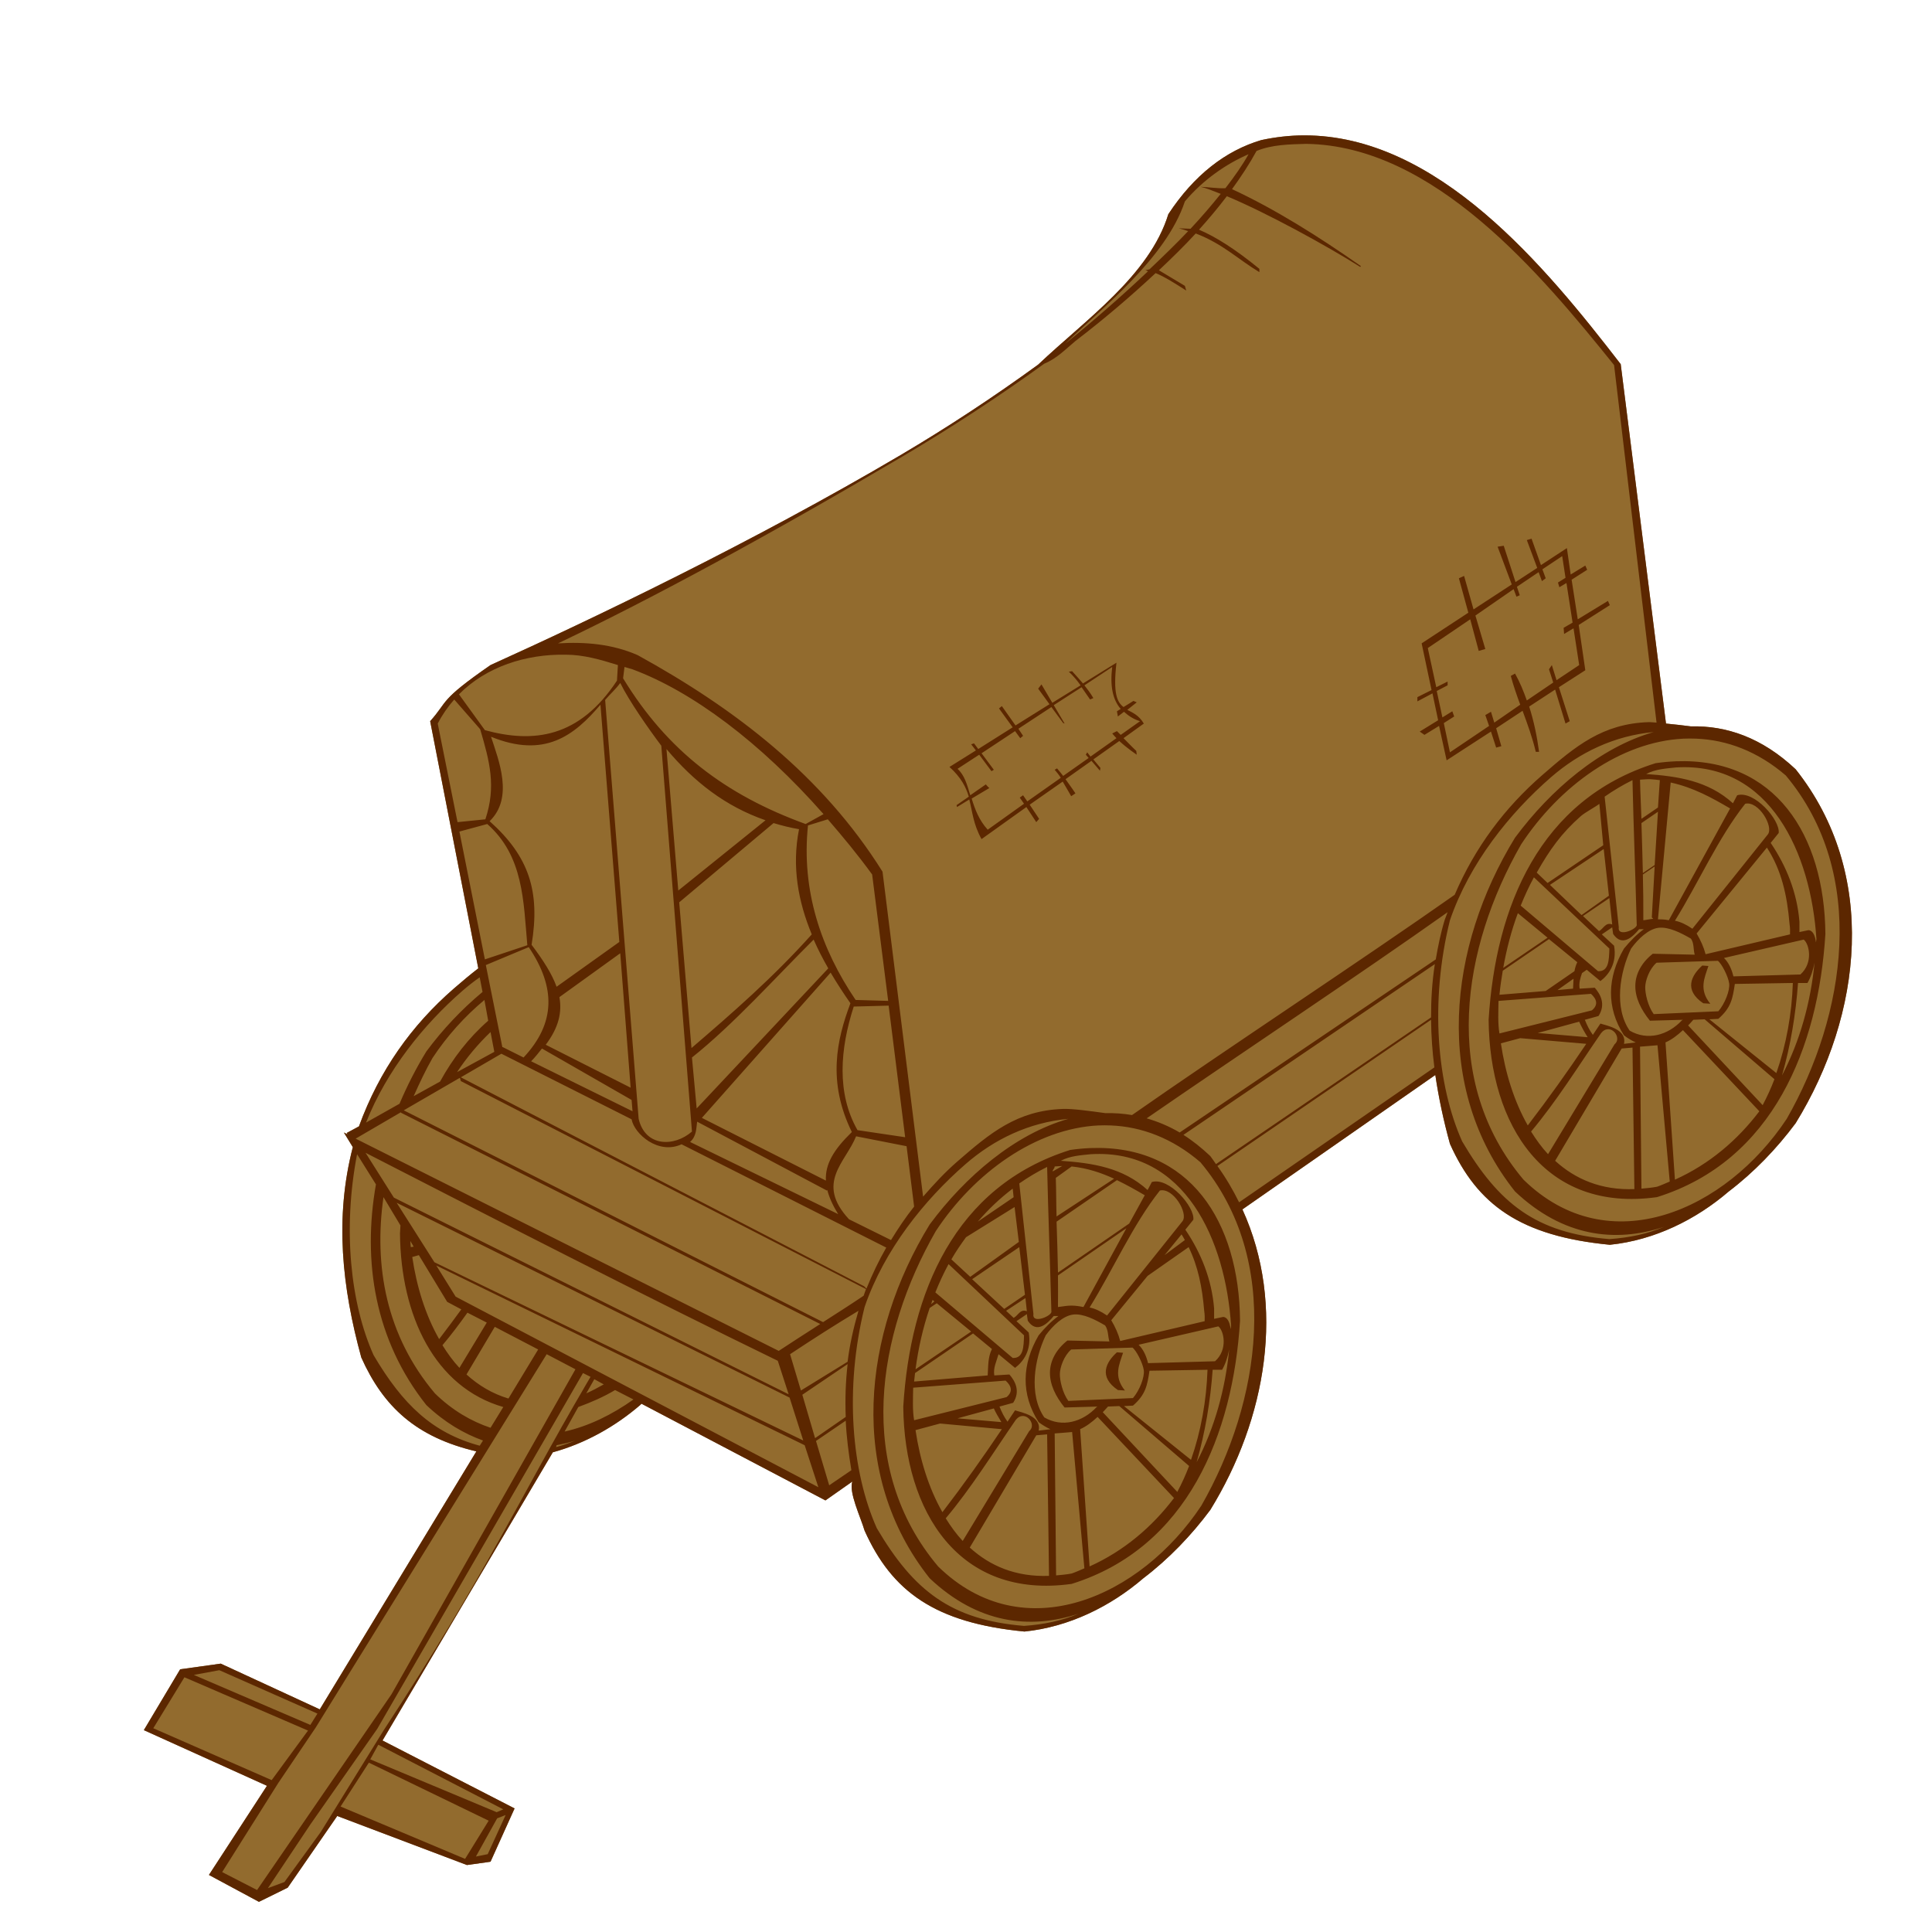 <?xml version="1.0" encoding="UTF-8" standalone="no"?>
<!-- Created with Inkscape (http://www.inkscape.org/) -->

<svg
   width="128"
   height="128"
   id="svg2"
   sodipodi:version="0.32"
   inkscape:version="1.3.2 (1:1.3.2+202311252150+091e20ef0f)"
   version="1.0"
   sodipodi:docname="Caravan.svg"
   inkscape:output_extension="org.inkscape.output.svg.inkscape"
   xmlns:inkscape="http://www.inkscape.org/namespaces/inkscape"
   xmlns:sodipodi="http://sodipodi.sourceforge.net/DTD/sodipodi-0.dtd"
   xmlns="http://www.w3.org/2000/svg"
   xmlns:svg="http://www.w3.org/2000/svg"
   xmlns:rdf="http://www.w3.org/1999/02/22-rdf-syntax-ns#"
   xmlns:cc="http://creativecommons.org/ns#"
   xmlns:dc="http://purl.org/dc/elements/1.1/">
  <defs
     id="defs4" />
  <sodipodi:namedview
     id="base"
     pagecolor="#ffffff"
     bordercolor="#666666"
     borderopacity="1.0"
     gridtolerance="10000"
     guidetolerance="10"
     objecttolerance="10"
     inkscape:pageopacity="0.0"
     inkscape:pageshadow="2"
     inkscape:zoom="4"
     inkscape:cx="-4.625"
     inkscape:cy="48.125"
     inkscape:document-units="px"
     inkscape:current-layer="layer1"
     showgrid="false"
     width="744.09px"
     inkscape:window-width="1920"
     inkscape:window-height="1012"
     inkscape:window-x="0"
     inkscape:window-y="0"
     showguides="true"
     inkscape:guide-bbox="true"
     inkscape:showpageshadow="2"
     inkscape:pagecheckerboard="0"
     inkscape:deskcolor="#d1d1d1"
     inkscape:window-maximized="1" />
  <g
     inkscape:label="outline"
     inkscape:groupmode="layer"
     id="layer1">
    <path
       d="m 86.375,8.969 c -0.917,0.003 -1.86,0.109 -2.812,0.312 -2.36,0.698 -4.453,2.319 -6.156,4.906 -1.251,4.067 -5.479,6.987 -8.625,9.969 -2.927,2.131 -6.027,4.173 -9.125,6 C 49.873,35.925 39.189,41.039 32.5,44.062 c -3.439,2.379 -2.786,2.362 -4,3.719 l 3.188,16.375 c -0.534,0.414 -1.068,0.859 -1.625,1.344 -2.797,2.435 -4.926,5.415 -6.281,9.125 l -0.812,0.438 0.062,0.094 -0.25,-0.125 L 23.375,76 c -1.212,4.687 -0.714,9.294 0.562,13.938 1.475,3.289 3.656,5.286 7.625,6.219 l -10.375,17.094 -6.562,-3.031 -2.688,0.375 -2.406,4.031 8.156,3.688 -3.844,5.906 3.312,1.781 1.906,-0.938 3.281,-4.75 8.594,3.25 1.562,-0.219 1.594,-3.531 -8.75,-4.5 L 36.625,96.219 c 2.162,-0.594 4.137,-1.713 5.781,-3.125 C 42.441,93.067 42.466,93.028 42.5,93 l 12.188,6.406 1.781,-1.25 c -0.241,0.721 0.528,2.301 0.812,3.25 1.808,4.033 4.659,6.115 10.594,6.688 2.969,-0.304 5.714,-1.675 7.875,-3.531 1.669,-1.268 3.18,-2.837 4.438,-4.531 3.718,-6.043 5.019,-13.562 2.125,-19.906 l 12.781,-8.906 c 0.224,1.525 0.548,3.033 0.969,4.562 1.808,4.033 4.659,6.115 10.594,6.688 2.969,-0.304 5.714,-1.675 7.875,-3.531 1.669,-1.268 3.18,-2.837 4.438,-4.531 4.434,-7.208 5.476,-16.537 0,-23.438 -2.239,-2.109 -4.604,-2.906 -6.938,-2.844 -0.583,-0.08 -1.139,-0.133 -1.656,-0.188 l -3,-23.812 C 102.395,17.675 95.237,8.937 86.375,8.969 Z"
       style="opacity:1;fill:#926b2e;stroke-width:1.116;fill-opacity:1"
       id="path2" />
  </g>
  <g
     inkscape:label="outline copy"
     inkscape:groupmode="layer"
     id="g1"
     style="display:inline">
    <path
       style="opacity:1;fill:#5c2700;fill-opacity:1;stroke:none;stroke-width:1.116;stroke-miterlimit:4;stroke-dasharray:none;stroke-opacity:1"
       d="m 86.375,8.969 c -0.917,0.003 -1.86,0.109 -2.812,0.312 -2.36,0.698 -4.453,2.319 -6.156,4.906 -1.251,4.067 -5.479,6.986 -8.625,9.969 -2.927,2.131 -6.027,4.173 -9.125,6 C 49.873,35.925 39.189,41.039 32.5,44.062 c -3.439,2.379 -2.786,2.362 -4,3.719 l 3.188,16.375 c -0.534,0.414 -1.068,0.859 -1.625,1.344 -2.797,2.435 -4.926,5.415 -6.281,9.125 l -0.812,0.438 0.062,0.094 -0.25,-0.125 L 23.375,76 c -1.212,4.688 -0.714,9.294 0.562,13.938 1.475,3.289 3.656,5.286 7.625,6.219 l -10.375,17.094 -6.562,-3.031 -2.688,0.375 -2.406,4.031 8.156,3.688 -3.844,5.906 3.312,1.781 1.906,-0.938 3.281,-4.75 8.594,3.25 1.562,-0.219 1.594,-3.531 -8.75,-4.5 L 36.625,96.219 c 2.162,-0.594 4.137,-1.713 5.781,-3.125 C 42.441,93.067 42.466,93.028 42.5,93 l 12.188,6.406 1.781,-1.25 c -0.241,0.721 0.528,2.301 0.812,3.25 1.808,4.034 4.659,6.115 10.594,6.688 2.969,-0.304 5.714,-1.675 7.875,-3.531 1.669,-1.268 3.18,-2.837 4.438,-4.531 3.718,-6.043 5.02,-13.562 2.125,-19.906 l 12.781,-8.906 c 0.224,1.525 0.548,3.033 0.969,4.562 1.808,4.034 4.659,6.115 10.594,6.688 2.969,-0.304 5.714,-1.675 7.875,-3.531 1.669,-1.268 3.18,-2.837 4.438,-4.531 4.434,-7.208 5.476,-16.537 0,-23.438 -2.239,-2.109 -4.604,-2.906 -6.938,-2.844 -0.583,-0.08 -1.139,-0.133 -1.656,-0.188 l -3,-23.812 C 102.395,17.675 95.238,8.937 86.375,8.969 Z m 0.156,0.562 c 8.465,0.116 15.53,8.596 20.406,14.656 L 109.75,47.875 c -0.17,-0.009 -0.4,-0.036 -0.531,-0.031 -3.051,0.102 -4.843,1.595 -7.031,3.5 -2.494,2.171 -4.452,4.771 -5.812,7.938 C 90.301,63.559 81.089,69.612 75,73.875 74.415,73.776 73.833,73.734 73.25,73.75 c -1.085,-0.149 -2.196,-0.302 -2.812,-0.281 -3.051,0.102 -4.843,1.595 -7.031,3.5 -0.819,0.713 -1.546,1.503 -2.25,2.312 L 58.469,57.75 C 54.491,51.399 48.731,46.973 42.25,43.406 40.562,42.665 38.776,42.516 36.969,42.625 c 6.31,-3.002 14.106,-7.241 22.812,-12.375 3.199,-1.886 6.384,-3.972 9.406,-6.156 0.826,-0.339 1.407,-0.955 2.062,-1.5 1.906,-1.459 3.681,-2.975 5.312,-4.5 0.621,0.251 1.334,0.713 2.031,1.156 L 78.5,18.938 76.781,17.906 c 0.861,-0.813 1.683,-1.613 2.438,-2.438 1.774,0.671 2.804,1.711 4.219,2.562 V 17.812 c -1.628,-1.332 -2.916,-2.132 -4,-2.594 0.665,-0.738 1.281,-1.476 1.844,-2.219 2.6,1.082 6.614,3.277 8.844,4.688 L 90.156,17.625 C 87.312,15.636 84.47,13.853 81.625,12.531 82.237,11.69 82.791,10.84 83.25,10 84.288,9.576 85.426,9.564 86.531,9.531 Z m -3.812,0.688 c -0.386,0.694 -0.922,1.465 -1.531,2.25 -0.505,0.027 -1.102,-0.071 -1.656,-0.094 0.348,0.071 0.811,0.26 1.344,0.469 -0.602,0.748 -1.264,1.527 -2,2.312 L 78.094,15.125 c 0.227,0.054 0.419,0.123 0.625,0.188 -0.803,0.85 -1.67,1.683 -2.562,2.531 l -0.281,0.062 c 0.06,0.004 0.125,0.051 0.188,0.062 -1.818,1.721 -3.735,3.384 -5.5,4.812 2.404,-2.338 6.678,-5.646 7.938,-9.438 1.226,-1.448 2.748,-2.489 4.219,-3.125 z m 18.75,25.469 -0.312,0.094 0.688,1.844 -1.438,0.938 -0.781,-2.406 -0.406,0.062 0.938,2.5 L 97.625,40.375 97,38.156 l -0.344,0.156 0.625,2.281 -3.094,2.031 0.656,3.094 -0.938,0.469 v 0.281 l 1,-0.531 0.375,1.781 -1.219,0.75 0.312,0.219 0.969,-0.594 0.5,2.281 2.938,-1.906 0.344,1.062 0.344,-0.094 -0.344,-1.188 1.75,-1.156 c 0.327,0.884 0.658,1.788 0.875,2.719 h 0.219 c -0.142,-1.057 -0.35,-2.043 -0.656,-3 l 1.719,-1.125 0.688,2.25 0.281,-0.156 -0.719,-2.25 1.75,-1.125 -0.438,-3 2.062,-1.312 -0.125,-0.281 -2,1.219 -0.406,-2.625 1.031,-0.656 -0.125,-0.281 -0.969,0.594 -0.25,-1.75 -1.719,1.125 z m 2.031,1.156 0.219,1.438 -0.5,0.312 0.094,0.312 0.469,-0.281 0.406,2.625 -0.594,0.344 0.031,0.406 0.625,-0.375 0.375,2.438 -1.5,1 -0.312,-1 -0.188,0.281 0.281,0.875 -1.75,1.188 C 100.94,45.802 100.704,45.209 100.375,44.625 l -0.281,0.156 c 0.175,0.654 0.395,1.279 0.625,1.906 L 99,47.875 l -0.219,-0.719 -0.375,0.219 0.25,0.719 -2.594,1.75 -0.406,-1.938 0.688,-0.438 -0.125,-0.344 -0.656,0.406 -0.375,-1.75 0.719,-0.375 v -0.25 l -0.75,0.375 -0.562,-2.594 2.812,-1.906 0.562,2.094 L 98.406,43 97.75,40.781 l 2.531,-1.75 0.188,0.5 0.219,-0.094 -0.188,-0.562 1.438,-0.969 0.219,0.594 0.25,-0.188 -0.219,-0.594 z m -66,6.531 c 1.169,0.006 2.273,0.323 3.438,0.688 l -0.062,1.031 c -2.497,3.79 -5.523,4.16 -8.75,3.281 L 30.406,46 C 32.222,44.17 34.84,43.324 37.5,43.375 Z m 36.469,0.531 -2.219,1.375 c -0.215,-0.26 -0.44,-0.497 -0.719,-0.812 L 70.812,44.5 c 0.294,0.277 0.548,0.579 0.781,0.906 L 69.719,46.562 69,45.344 68.781,45.625 l 0.75,1.031 -2.25,1.406 -0.906,-1.281 -0.188,0.156 0.906,1.25 -2.281,1.438 -0.281,-0.375 -0.188,0.062 0.312,0.406 -1.75,1.094 c 0.783,0.71 1.094,1.343 1.281,1.969 l -0.812,0.562 0.031,0.125 0.812,-0.5 c 0.212,0.813 0.257,1.625 0.812,2.625 L 68,53.469 l 0.656,1 0.188,-0.219 -0.625,-0.938 2.188,-1.531 c 0.295,0.498 0.562,0.969 0.562,0.969 L 71.25,52.562 c 0,0 -0.3,-0.453 -0.656,-0.938 L 72.312,50.406 72.875,51.062 72.906,50.875 72.438,50.312 74.156,49.094 C 74.707,49.601 75.312,50 75.312,50 l -0.031,-0.25 c 2e-6,0 -0.427,-0.407 -0.844,-0.844 L 75.781,47.938 C 75.449,47.376 75.035,47.216 74.688,47.031 l 0.625,-0.5 -0.219,-0.094 -0.656,0.406 c -0.43,-0.322 -0.703,-0.894 -0.469,-2.938 z M 41.375,44.188 c 0.177,0.057 0.35,0.099 0.531,0.156 3.955,1.472 8.449,4.816 12.656,9.594 L 53.375,54.594 C 48.054,52.657 44.206,49.738 41.281,44.938 Z m 32.312,0 c -0.151,1.243 0.023,2.155 0.562,2.781 L 74,47.125 l 0.062,0.344 0.406,-0.312 c 0.286,0.258 0.619,0.491 1.062,0.625 L 74.25,48.688 C 74.168,48.598 74.069,48.518 74,48.438 l -0.312,0.156 c 0.087,0.102 0.181,0.213 0.281,0.312 L 72.25,50.125 72.031,49.844 71.938,50 l 0.188,0.219 -1.688,1.188 c -0.136,-0.179 -0.271,-0.342 -0.406,-0.5 L 69.875,51 c 0.132,0.154 0.276,0.325 0.406,0.531 L 68.062,53.094 67.781,52.688 67.562,52.844 67.844,53.25 65.438,54.969 c -0.579,-0.634 -0.851,-1.369 -1.062,-2.062 l 1.156,-0.688 c 0.025,0.018 0.011,-0.005 0,-0.031 -0.013,-0.007 0.018,0.056 -0.219,-0.219 l -1.031,0.719 c -0.212,-0.71 -0.384,-1.343 -0.844,-1.75 L 64.875,50 65.688,51.094 65.844,51 65.031,49.906 67.25,48.438 l 0.344,0.469 0.188,-0.156 -0.312,-0.469 2.188,-1.438 0.781,1.062 0.094,0.031 -0.719,-1.219 1.844,-1.188 c 0.187,0.268 0.379,0.543 0.562,0.812 L 72.438,46.25 C 72.237,45.908 72.04,45.653 71.844,45.406 Z M 41.094,45.25 c 0.591,1.204 1.907,3.077 2.719,4.156 l 2.031,25.562 C 44.668,75.999 42.749,75.995 42.312,74.125 l -2.219,-27.75 c 0.374,-0.447 0.646,-0.65 1,-1.125 z m -11,1.094 1.719,1.969 c 0.633,2.151 1.07,3.79 0.344,5.969 L 30.312,54.469 29,47.938 c 0.308,-0.593 0.674,-1.118 1.094,-1.594 z m 9.688,0.344 1.25,15.719 L 36.875,65.375 c -0.308,-0.858 -0.882,-1.751 -1.656,-2.781 0.581,-3.533 -0.16,-5.848 -2.781,-8.188 1.61,-1.553 0.602,-4.033 0.094,-5.594 3.553,1.445 5.506,-0.073 7.25,-2.125 z M 109.562,48.5 c -3.528,1.006 -6.815,3.799 -9.188,7 -4.427,7.21 -5.483,16.54 0,23.438 3.182,3.007 6.647,3.415 9.875,2.344 -1.119,0.472 -2.29,0.717 -3.625,0.812 -4.851,-0.403 -7.309,-2.333 -9.75,-6.469 -1.671,-3.728 -2.157,-9.239 -0.812,-14.656 1.302,-3.799 3.965,-7.099 6.688,-9.469 1.901,-1.655 4.204,-2.757 6.812,-3 z m 1.969,0.438 c 0.278,-0.014 0.566,-0.011 0.844,0 2.023,0.079 4.076,0.834 5.938,2.438 5.453,6.514 3.983,15.897 0.062,22.75 -4.005,6.05 -11.778,9.565 -17.438,4.031 -5.499,-6.517 -4.087,-15.353 -0.156,-22.219 2.548,-3.867 6.587,-6.793 10.75,-7 z m -67.375,0.688 c 1.811,2.159 3.897,3.798 6.562,4.719 L 44.938,59 Z m 66.875,0.812 c -0.438,0.017 -0.876,0.06 -1.344,0.125 -7.683,2.407 -10.599,9.494 -11.062,17 0.065,6.985 3.696,12.793 11.156,11.75 7.685,-2.404 10.692,-9.925 11.156,-17.438 -0.06,-6.574 -3.33,-11.686 -9.906,-11.438 z m 0.031,0.406 c 6.224,-0.37 8.921,5.704 9.281,11.375 -0.002,0.072 -0.028,0.147 -0.031,0.219 -0.052,-0.471 -0.222,-0.806 -0.5,-0.812 l -0.594,0.125 c 0.001,-0.249 0.005,-0.574 0,-0.688 -0.159,-1.93 -0.862,-3.677 -1.906,-5.219 l 0.531,-0.656 c 0.103,-0.853 -1.619,-2.839 -2.75,-2.5 l -0.281,0.531 c -1.635,-1.489 -3.644,-1.79 -5.75,-1.938 0.626,-0.332 1.311,-0.363 2,-0.438 z M 109.344,51.625 c 0.21,0.01 0.426,0.038 0.625,0.062 l -0.125,1.812 -1.094,0.75 c -0.028,-0.85 -0.076,-1.671 -0.094,-2.594 0.233,-0.007 0.467,-0.042 0.688,-0.031 z m -1.188,0.062 c 0.071,3.131 0.199,6.446 0.281,9.562 0.096,0.287 -1.295,0.889 -1.188,0.188 l -0.938,-8.656 c 0.575,-0.401 1.197,-0.775 1.844,-1.094 z m 2.531,0.156 c 1.523,0.336 2.751,1.025 3.938,1.719 l -4.062,7.406 c -0.31,-0.064 -0.522,-0.057 -0.719,-0.062 z M 105.963,53.258 106.219,56 l -3.688,2.5 -0.719,-0.688 c 0.859,-1.511 1.629,-2.604 2.929,-3.748 0.266,-0.234 0.938,-0.591 1.222,-0.807 z M 115.625,53.25 c 0.885,-0.209 1.9,1.513 1.5,2.031 l -5,6.25 C 111.723,61.255 111.339,61.073 110.969,61 c 1.571,-2.531 2.851,-5.467 4.656,-7.75 z m -5.781,0.531 -0.219,3.531 -0.781,0.531 c -0.027,-1.088 -0.057,-2.222 -0.094,-3.312 z m -55,0.5 c 0.996,1.151 1.987,2.346 2.938,3.656 l 1.062,8.375 L 56.688,66.25 C 54.397,62.871 53.082,59.006 53.531,54.688 Z m -3.594,0.25 c 0.538,0.161 1.102,0.307 1.688,0.406 -0.492,2.493 -0.051,4.802 0.844,6.969 -2.583,2.878 -5.273,5.215 -7.969,7.531 L 45,59.781 Z m -18.969,0.062 c 2.406,2.114 2.399,5.119 2.656,8.031 l -2.812,0.938 -1.688,-8.469 z m 84.781,1.562 c 0.962,1.481 1.343,3.157 1.5,5.062 0.043,0.273 0.036,0.472 0.031,0.688 L 113,63.219 c -0.124,-0.467 -0.326,-0.921 -0.594,-1.375 z M 106.25,56.25 l 0.344,3.094 -1.812,1.281 -2.094,-2 z m 3.375,1.156 -0.188,3.375 0.094,0.094 c -0.218,0.016 -0.403,0.067 -0.656,0.094 0.005,-1.072 -0.007,-2.054 -0.031,-3.031 z m -8,0.719 5,4.719 c -0.023,0.775 -0.037,1.53 -0.75,1.5 L 100.75,60 c 0.26,-0.645 0.547,-1.269 0.875,-1.875 z m 5,1.375 0.188,1.75 c -0.443,-0.178 -0.579,0.29 -0.875,0.438 l -1.062,-1 z m -10.719,0.938 c -0.061,0.167 -0.129,0.33 -0.188,0.5 -0.268,0.875 -0.445,1.755 -0.594,2.625 L 78.156,75.031 c -0.716,-0.424 -1.461,-0.728 -2.188,-0.938 5.967,-4.119 14.16,-9.557 19.938,-13.656 z m 4.656,0.062 1.969,1.625 -2.938,2 c 0.219,-1.237 0.535,-2.458 0.969,-3.625 z m 6.25,0.938 0.062,0.438 c 0.592,0.885 1.301,0.196 1.719,-0.312 h 0.312 c -0.455,0.331 -0.896,0.773 -1.312,1.281 -1.111,1.916 -1.186,3.896 0,5.75 0.268,0.204 0.528,0.358 0.781,0.469 l -0.781,0.094 c 0.205,-0.977 -1.129,-1.2 -1.562,-1.344 -0.174,0.266 -0.329,0.493 -0.5,0.75 -0.225,-0.31 -0.391,-0.647 -0.531,-1 l 0.906,-0.25 c 0.512,-0.797 0.1,-1.476 -0.25,-1.875 l -1,0.062 c -0.062,-0.369 0.041,-0.694 0.156,-1.031 L 105.125,64.25 106.031,65 c 0.54,-0.406 1.112,-1.164 0.906,-2.344 l -0.812,-0.75 z m 3.062,0.031 c 0.666,-0.084 1.503,0.338 2.156,0.719 0.22,0.316 0.148,0.719 0.25,1.062 L 109.5,63.188 c -0.742,0.587 -1.149,1.336 -1.156,2.125 -0.007,0.789 0.369,1.57 0.969,2.312 l 2.188,-0.062 -0.062,0.031 c -0.938,1.005 -2.296,1.372 -3.469,0.688 -1.048,-1.503 -0.659,-3.873 0.094,-5.438 0.464,-0.639 1.146,-1.291 1.812,-1.375 z m -7.25,0.75 1.875,1.531 c -0.095,0.189 -0.151,0.397 -0.188,0.594 l -1.906,1.312 -3.062,0.25 c 0.051,-0.539 0.13,-1.063 0.219,-1.594 z M 53.906,62.25 c 0.285,0.65 0.613,1.285 0.969,1.906 l -8.719,9.281 -0.312,-3.375 c 2.746,-2.189 5.472,-5.235 8.062,-7.812 z m 65.594,0 c 0.371,0.286 0.648,1.54 -0.219,2.312 l -4.438,0.125 c -0.117,-0.484 -0.315,-0.916 -0.625,-1.219 z m -84.469,0.5 c 1.8,2.673 1.784,5.039 -0.344,7.312 L 33.312,69.375 H 33.281 L 32.188,63.938 Z m 6.062,0.406 0.688,8.906 -5.625,-2.844 c 0.855,-1.136 1.089,-2.135 0.906,-3.156 z m 72.719,0.5 c 0.247,0.18 0.686,1.025 0.75,1.5 0.061,0.454 -0.282,1.34 -0.719,1.844 l -4.281,0.188 c -0.394,-0.545 -0.566,-1.369 -0.562,-1.781 0.004,-0.433 0.266,-1.207 0.75,-1.625 z m 6.406,0.125 c -0.257,2.634 -0.965,5.189 -2.156,7.469 0.573,-1.996 0.912,-4.056 1.062,-6.125 h 0.625 c 0.216,-0.368 0.375,-0.855 0.469,-1.344 z M 95.062,63.875 c -0.184,1.179 -0.254,2.359 -0.25,3.531 l -14.25,9.719 c -0.128,-0.175 -0.239,-0.359 -0.375,-0.531 -0.591,-0.557 -1.176,-1.024 -1.781,-1.406 z m 17.719,0.094 c -0.721,0.648 -1.243,1.614 0.062,2.5 L 113.312,66.5 c -0.772,-0.941 -0.38,-1.721 -0.125,-2.5 z m -57.75,0.469 c 0.408,0.692 0.852,1.375 1.312,2.031 -0.907,2.414 -1.54,5.196 0.094,8.531 -1.212,1.177 -1.776,2.135 -1.719,3.219 L 46.5,74.062 Z m -23.25,0.312 0.188,0.969 c -1.383,1.151 -2.647,2.491 -3.719,3.938 -0.683,1.112 -1.273,2.273 -1.781,3.469 L 24.25,74.375 c 1.379,-3.48 3.836,-6.508 6.375,-8.719 0.37,-0.322 0.756,-0.629 1.156,-0.906 z M 104.25,64.844 c -0.014,0.221 -0.015,0.434 -0.031,0.656 l -1.031,0.094 z m 14.531,0.281 c -0.067,2.034 -0.432,4.082 -1.094,5.969 L 113.25,67.531 113.844,67.5 c 0.842,-0.734 0.948,-1.336 1.094,-2.312 z m -13.375,0.719 c 0.395,0.358 0.491,0.736 0.062,1.094 l -6.125,1.531 c -0.116,-0.654 -0.073,-1.498 -0.062,-2.156 z m -73.312,0.406 0.25,1.375 c -1.311,1.15 -2.354,2.511 -3.188,4.031 l -1.75,0.969 c 0.385,-0.863 0.784,-1.717 1.25,-2.531 0.957,-1.452 2.131,-2.754 3.438,-3.844 z M 58.875,66.625 59.969,75.344 56.812,74.875 c -1.392,-2.44 -1.162,-5.369 -0.25,-8.188 z m 54.062,0.906 4.625,3.969 c -0.225,0.594 -0.492,1.172 -0.781,1.719 l -4.938,-5.281 c 0.116,-0.123 0.23,-0.241 0.344,-0.375 z m -18.125,0.031 c 0.01,1.052 0.083,2.106 0.219,3.156 l -12.938,8.938 C 81.686,78.831 81.215,78.026 80.656,77.25 Z m 9.812,0.125 c 0.133,0.299 0.319,0.646 0.562,1.031 L 101.875,68.438 Z m 1.906,0.5 c 0.47,-0.015 0.856,0.663 0.438,1 l -4.406,7.281 c -0.416,-0.444 -0.791,-0.966 -1.125,-1.5 1.674,-1.985 3.161,-4.377 4.625,-6.5 0.151,-0.199 0.312,-0.276 0.469,-0.281 z M 111.5,68.25 l 5.062,5.375 c -1.444,1.903 -3.298,3.497 -5.594,4.531 l -0.625,-9.094 C 110.745,68.888 111.132,68.592 111.5,68.25 Z m -79,0.125 0.25,1.312 -2.469,1.344 C 30.919,70.065 31.666,69.174 32.5,68.375 Z m 68.219,0.406 4.375,0.375 c -1.245,1.851 -2.468,3.57 -3.875,5.406 -0.914,-1.607 -1.492,-3.491 -1.781,-5.438 z m 9.094,0.469 0.812,9.031 c -0.28,0.118 -0.551,0.242 -0.844,0.344 -0.35,0.066 -0.7,0.096 -1.031,0.125 l -0.094,-9.406 c 0.386,-0.026 0.771,-0.063 1.156,-0.094 z m -1.656,0.156 0.125,9.375 c -2.186,0.081 -3.903,-0.647 -5.25,-1.875 l 4.406,-7.438 c 0.236,-0.021 0.492,-0.042 0.719,-0.062 z m -72.25,0.062 5.938,3.406 0.062,0.75 -6.719,-3.312 c 0.284,-0.285 0.501,-0.577 0.719,-0.844 z m -2.688,0.344 8.625,4.344 c 0.185,0.983 1.779,2.365 3.312,1.656 l 13.562,6.844 c -0.492,0.858 -0.927,1.763 -1.312,2.719 L 57.25,85.219 30.531,71.375 Z m -2.75,1.594 0.062,0.219 26.844,13.781 c -0.057,0.142 -0.102,0.293 -0.156,0.438 -0.809,0.55 -1.753,1.15 -2.688,1.75 L 26.75,73.562 Z M 26.562,73.688 v 0.031 l 27.781,14 c -0.96,0.616 -1.911,1.228 -2.75,1.781 L 23.562,75.438 Z m 44.219,0.438 c -3.528,1.006 -6.815,3.799 -9.188,7 -4.427,7.21 -5.483,16.54 0,23.438 3.182,3.007 6.647,3.415 9.875,2.344 -1.119,0.472 -2.29,0.717 -3.625,0.812 -4.851,-0.403 -7.309,-2.333 -9.75,-6.469 -1.671,-3.728 -2.157,-9.239 -0.812,-14.656 1.302,-3.799 3.965,-7.099 6.688,-9.469 1.901,-1.655 4.204,-2.757 6.812,-3 z m -24.594,0.188 8.594,4.562 0.031,-0.031 c 0.126,0.49 0.358,1.012 0.719,1.594 l -9.812,-4.781 c 0.448,-0.393 0.404,-0.949 0.469,-1.344 z m 26.594,0.25 c 0.278,-0.014 0.534,-0.011 0.812,0 2.023,0.079 4.076,0.834 5.938,2.438 5.453,6.514 3.983,15.897 0.062,22.75 -4.005,6.05 -11.778,9.565 -17.438,4.031 C 56.657,97.264 58.069,88.428 62,81.562 c 2.548,-3.867 6.619,-6.793 10.781,-7 z m -16.062,0.719 3.344,0.656 0.5,4 c -0.56,0.699 -1.057,1.443 -1.531,2.219 L 56.25,80.781 c -2.241,-2.42 -0.232,-3.758 0.469,-5.5 z M 72.25,76.062 c -0.438,0.017 -0.876,0.06 -1.344,0.125 -7.683,2.407 -10.599,9.494 -11.062,17 0.065,6.985 3.696,12.793 11.156,11.75 C 78.685,102.534 81.692,95.013 82.156,87.5 82.096,80.926 78.826,75.814 72.25,76.062 Z M 24.219,76.375 c 8.681,4.459 18.535,9.513 27.312,13.781 L 52.25,92.375 26.094,79.344 Z m -0.562,0.094 1.25,2 c -0.902,5.091 -0.077,10.322 3.344,14.625 1.212,1.146 2.484,1.891 3.75,2.344 l -0.219,0.344 c -3.132,-0.846 -5.1,-2.727 -7.031,-6 -1.533,-3.419 -2.053,-8.342 -1.094,-13.312 z m 48.625,0 c 6.224,-0.37 8.921,5.704 9.281,11.375 -0.002,0.072 -0.028,0.147 -0.031,0.219 -0.052,-0.471 -0.222,-0.806 -0.5,-0.812 l -0.594,0.125 c 0.001,-0.249 0.005,-0.574 0,-0.688 -0.159,-1.93 -0.862,-3.677 -1.906,-5.219 L 79.062,80.812 c 0.103,-0.853 -1.619,-2.839 -2.75,-2.5 l -0.281,0.531 c -1.635,-1.489 -3.644,-1.79 -5.75,-1.938 0.626,-0.332 1.311,-0.363 2,-0.438 z M 70.375,77.25 69.742,77.612 c -0.004,-0.13 0.135,-0.198 0.133,-0.331 0.17,-0.005 0.335,-0.025 0.5,-0.031 z M 71,77.281 c 1.056,0.111 1.975,0.427 2.812,0.812 l -3.812,2.5 c -0.027,-0.8 -0.02,-1.717 -0.05,-2.557 z m -1.625,0.031 c 0.071,3.131 0.199,6.446 0.281,9.562 0.096,0.287 -1.295,0.889 -1.188,0.188 l -0.938,-8.656 C 68.106,78.005 68.728,77.631 69.375,77.312 Z M 74,78.188 c 0.646,0.311 1.249,0.653 1.844,1 l -1.031,1.875 -4.719,3.25 C 70.073,83.17 70.038,82.05 70,80.938 Z m -6.906,0.562 0.062,0.568 -2.375,1.62 c 0.688,-0.806 1.457,-1.539 2.312,-2.188 z m 9.75,0.125 c 0.885,-0.209 1.9,1.513 1.5,2.031 l -5,6.25 C 72.941,86.88 72.558,86.698 72.188,86.625 c 1.571,-2.531 2.851,-5.467 4.656,-7.75 z m -51.438,0.438 1.125,1.875 c -0.013,0.177 -0.02,0.354 -0.031,0.531 0.051,5.462 2.305,10.191 6.844,11.5 L 32.5,94.594 c -1.281,-0.43 -2.533,-1.153 -3.688,-2.281 -3.23,-3.827 -4.055,-8.442 -3.406,-13 z m 0.875,0.375 26.031,12.906 0.906,2.844 -24.438,-11.812 z m 40.938,0.281 0.281,2.312 -3.219,2.312 -1.25,-1.156 C 63.323,82.924 63.657,82.444 64,81.969 Z M 74.625,81.375 71.781,86.594 c -0.87,-0.179 -1.134,-0.059 -1.688,0 0.003,-0.724 0.011,-1.419 0,-2.094 z m 3.656,0.406 c 0.079,0.122 0.147,0.25 0.219,0.375 l -1.344,1 z m -51.094,0.438 0.219,0.375 -0.188,0.031 C 27.197,82.5 27.197,82.355 27.188,82.219 Z m 40.344,0.406 0.375,3.156 -1.375,0.938 -2.125,-1.969 z m 11.219,0 c 0.621,1.268 0.903,2.663 1.031,4.219 0.043,0.273 0.036,0.472 0.031,0.688 l -5.594,1.312 c -0.124,-0.467 -0.326,-0.921 -0.594,-1.375 l 2.406,-2.938 z m -51,0.531 1.875,3.094 0.938,0.5 c -0.472,0.653 -0.955,1.297 -1.469,1.969 -0.914,-1.607 -1.492,-3.491 -1.781,-5.438 z m 35.094,0.594 5,4.719 c -0.023,0.775 -0.037,1.53 -0.75,1.5 l -5.125,-4.344 c 0.26,-0.645 0.547,-1.269 0.875,-1.875 z M 28.906,83.844 53.312,95.75 54.219,98.531 30.188,85.906 Z M 67.938,86 l 0.094,0.875 c -0.443,-0.178 -0.579,0.29 -0.875,0.438 l -0.5,-0.469 z m -6.156,0.125 0.125,0.094 -0.219,0.188 c 0.033,-0.093 0.059,-0.189 0.094,-0.281 z m 0.281,0.219 2.281,1.875 -3.688,2.5 c 0.182,-1.388 0.493,-2.753 0.938,-4.062 z m -5.188,0.5 c -0.328,1.126 -0.583,2.257 -0.719,3.375 L 53.062,92.125 52.344,89.719 c 1.586,-1.052 2.978,-1.94 4.531,-2.875 z m -25.906,0.125 1.281,0.656 -1.812,3 c -0.416,-0.444 -0.791,-0.966 -1.125,-1.5 0.571,-0.677 1.123,-1.409 1.656,-2.156 z m 37.062,0.094 0.062,0.438 c 0.592,0.885 1.301,0.196 1.719,-0.312 h 0.312 c -0.455,0.331 -0.896,0.773 -1.312,1.281 -1.111,1.916 -1.186,3.896 0,5.75 0.268,0.204 0.528,0.358 0.781,0.469 l -0.781,0.094 c 0.205,-0.977 -1.129,-1.2 -1.562,-1.344 -0.174,0.266 -0.329,0.493 -0.5,0.75 -0.225,-0.31 -0.391,-0.647 -0.531,-1 l 0.906,-0.25 c 0.512,-0.797 0.099,-1.476 -0.25,-1.875 l -1,0.062 c -0.084,-0.501 0.15,-0.941 0.281,-1.406 L 67.25,90.625 c 0.54,-0.406 1.112,-1.164 0.906,-2.344 l -0.812,-0.75 z m 3.062,0.031 c 0.666,-0.084 1.472,0.338 2.125,0.719 0.22,0.316 0.179,0.719 0.281,1.062 l -2.781,-0.062 c -0.742,0.587 -1.149,1.336 -1.156,2.125 -0.007,0.789 0.369,1.57 0.969,2.312 l 2.188,-0.062 -0.062,0.031 c -0.938,1.005 -2.296,1.372 -3.469,0.688 -1.048,-1.503 -0.659,-3.873 0.094,-5.438 0.464,-0.639 1.146,-1.291 1.812,-1.375 z m 9.625,0.781 c 0.371,0.286 0.648,1.54 -0.219,2.312 l -4.438,0.125 c -0.117,-0.484 -0.315,-0.916 -0.625,-1.219 z m -47.938,0.031 2.875,1.5 -1.969,3.25 C 32.625,92.341 31.695,91.781 30.906,91.062 Z m 31.688,0.438 1.25,1.031 c -0.278,0.557 -0.239,1.155 -0.281,1.75 l -4.875,0.406 c 0.018,-0.19 0.04,-0.374 0.062,-0.562 z m 10.562,0.938 c 0.247,0.18 0.686,1.025 0.75,1.5 0.061,0.454 -0.282,1.34 -0.719,1.844 l -4.281,0.188 c -0.394,-0.545 -0.566,-1.369 -0.562,-1.781 0.004,-0.433 0.266,-1.207 0.75,-1.625 z m 6.406,0.125 c -0.257,2.634 -0.965,5.189 -2.156,7.469 0.573,-1.996 0.912,-4.056 1.062,-6.125 h 0.625 c 0.216,-0.368 0.375,-0.855 0.469,-1.344 z M 74,89.594 c -0.721,0.648 -1.243,1.614 0.062,2.5 l 0.469,0.031 c -0.772,-0.941 -0.38,-1.721 -0.125,-2.5 z m -37.781,0.125 1.906,1 -12.188,21.531 -8.906,12.969 -2.312,-1.188 3.719,-5.906 2.469,-3.656 z m 19.938,0.656 c -0.135,1.177 -0.17,2.329 -0.125,3.5 L 54,95.281 53.156,92.406 Z M 80,90.75 c -0.067,2.034 -0.432,4.082 -1.094,5.969 l -4.438,-3.562 0.594,-0.031 c 0.842,-0.734 0.948,-1.336 1.094,-2.312 z m -41.375,0.219 0.5,0.25 -0.312,0.531 c -4.469,7.635 -6.484,12.327 -13.406,22.906 L 21.25,121.375 18.844,124.688 17.75,125.094 20.562,120.875 25,114.531 Z M 39.375,91.375 40,91.719 c -0.374,0.214 -0.758,0.414 -1.156,0.594 z m 27.25,0.094 c 0.395,0.358 0.491,0.736 0.062,1.094 l -6.125,1.531 C 60.447,93.439 60.49,92.596 60.5,91.938 Z m -25.875,0.625 1.219,0.625 c -1.426,1.013 -2.97,1.769 -4.562,2.125 l 0.906,-1.625 c 0.869,-0.317 1.692,-0.679 2.438,-1.125 z m 33.406,1.062 4.625,3.969 C 78.556,97.719 78.29,98.297 78,98.844 L 73.062,93.562 c 0.116,-0.123 0.23,-0.241 0.344,-0.375 z m -8.312,0.156 c 0.119,0.266 0.297,0.573 0.5,0.906 l -2.906,-0.25 z m 1.906,0.5 c 0.47,-0.015 0.856,0.663 0.438,1 l -4.406,7.281 c -0.416,-0.444 -0.791,-0.966 -1.125,-1.5 1.674,-1.985 3.161,-4.377 4.625,-6.5 0.151,-0.199 0.312,-0.276 0.469,-0.281 z m 4.969,0.062 5.062,5.375 c -1.444,1.903 -3.298,3.497 -5.594,4.531 l -0.625,-9.094 c 0.401,-0.175 0.788,-0.471 1.156,-0.812 z m -16.688,0.25 c 0.053,1.089 0.195,2.194 0.375,3.281 l -1.469,1 -0.875,-2.938 z m 6.25,0.188 4.094,0.375 c -1.268,1.887 -2.507,3.632 -3.938,5.5 -0.914,-1.607 -1.492,-3.491 -1.781,-5.438 z m 8.75,0.562 0.812,9.031 C 71.564,104.024 71.292,104.148 71,104.25 c -0.35,0.066 -0.7,0.096 -1.031,0.125 L 69.875,94.969 c 0.386,-0.026 0.771,-0.063 1.156,-0.094 z m -1.656,0.156 0.125,9.375 c -2.186,0.081 -3.903,-0.647 -5.25,-1.875 l 4.406,-7.438 c 0.236,-0.021 0.492,-0.042 0.719,-0.062 z m -31.25,0.406 c -0.42,0.177 -0.842,0.321 -1.281,0.438 L 36.875,95.75 c 0.42,-0.085 0.836,-0.175 1.25,-0.312 z m -23.594,15.219 6.5,2.875 -0.469,0.75 -7.719,-3.312 z m -2.312,0.469 8.188,3.531 L 18,117.938 10.156,114.5 Z m 12.844,4.469 8.281,4.281 -0.438,0.188 -8.375,-3.5 z m -0.625,1.188 7.938,3.844 -1.562,2.531 -8.25,-3.469 z M 33.5,120.25 32.312,122.844 31.531,123 32.938,120.469 Z"
       id="path1"
       sodipodi:nodetypes="ccccscccscccccccccccccccccccccscccccccccccccccccccccsscccssccccscccccccccccccccccccccccccccccccccccccccccccccccccccccccccccccccccccccccccccccccccccccccccccccccccccccccccccccccccccccccccccccccccccccccccccccccccccccccccccccccccccccccccccccccccccccccccccccccccccccccccsccccccccccccccccccccccccccccccccccccccccccccccsccscccccccccccccccccsccsccccccccccccccccccccccccccsccccccccccccccccccccccccccccccccccccccccccccccccccccccccsccccccccccccccccccccccccccccccccscccccccccccccccccccccccccccccccccccsccscccccccccccccccccccccccccccccsccccccccccccccccccccccccccccccccccccccccccccccccccccccccccccccccccccccccccccccccccccccccccccccccccccccccccsccccccccscccccccccccccccccccccccccccccccsccscccccccccccccccccccccccccccccccccccccccccccccccccccccccccccccccccccccccccccccccccccccccccccccccccccccccccccccccccccccccccccccccccccccccccccccscccccccccccccccccccccccsccscccccccccccccccccccccccccccccccccccccccccccccccccccccccccccccccccccccccccccccccccccccccccccccccccccccccccccccccccccccccccccccc" />
  </g>
</svg>
